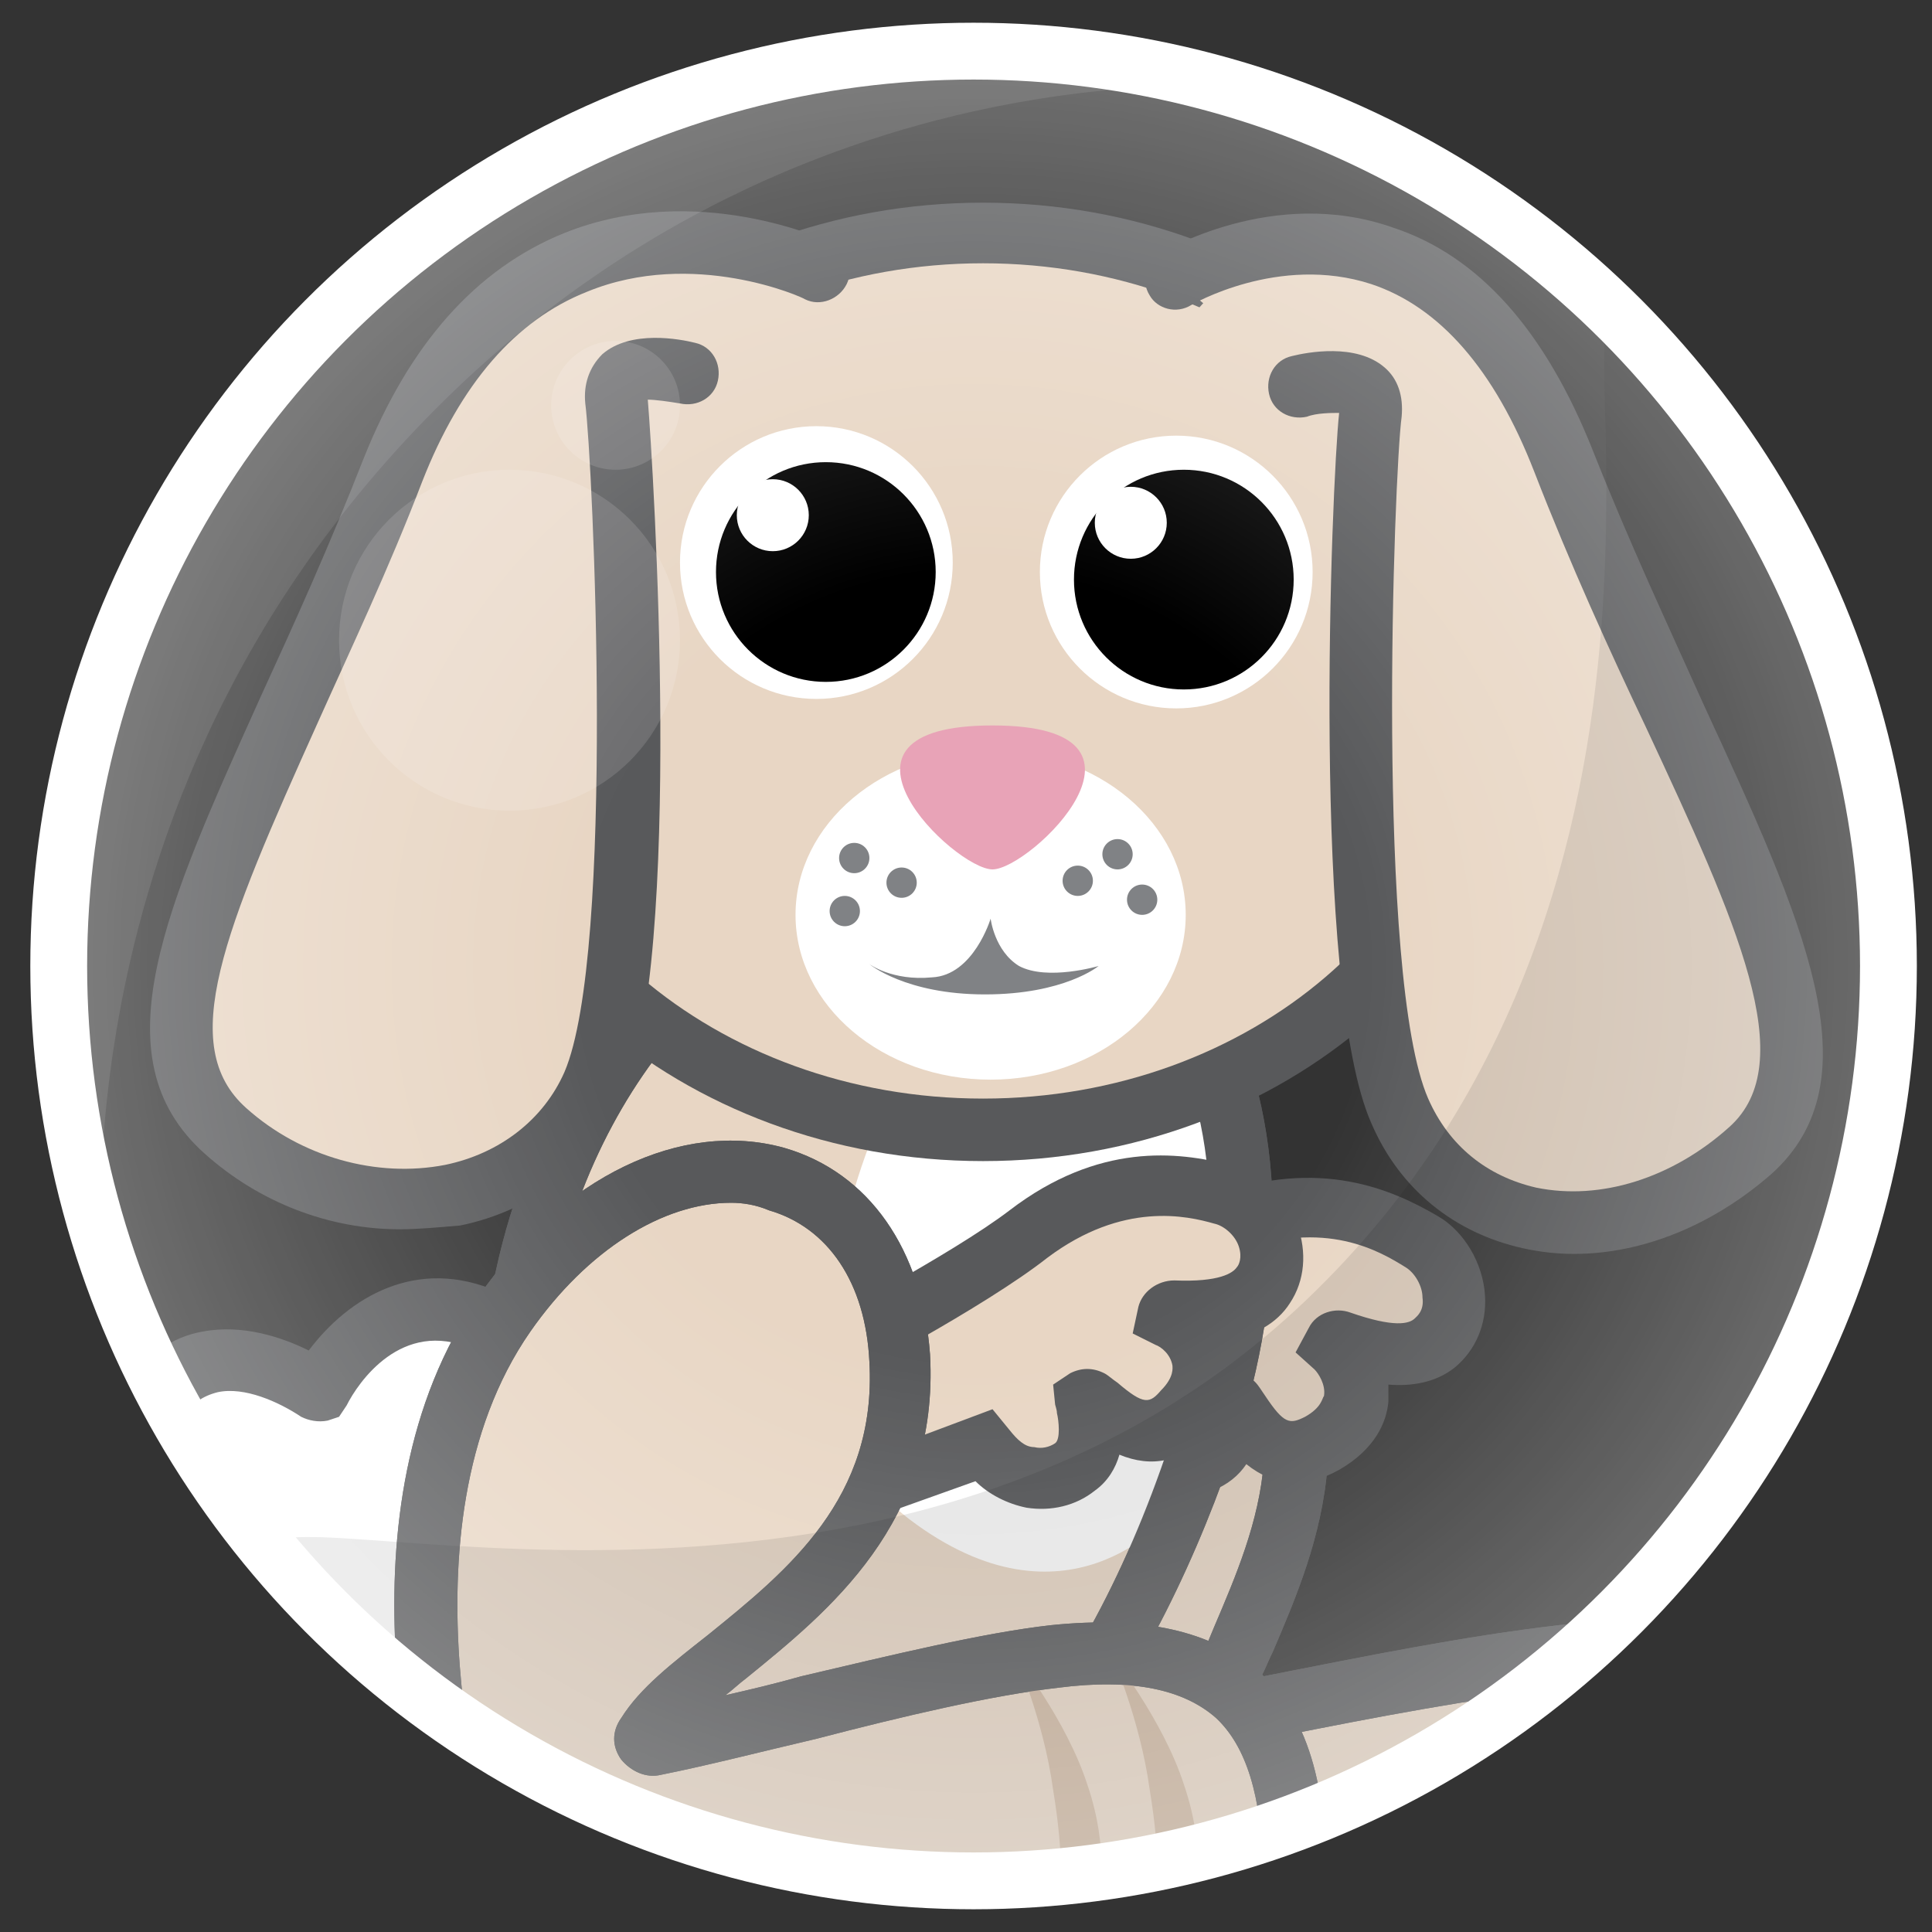 <?xml version="1.0" encoding="utf-8"?>
<!-- Generator: Adobe Illustrator 20.1.0, SVG Export Plug-In . SVG Version: 6.00 Build 0)  -->
<svg version="1.1" id="Layer_1" xmlns="http://www.w3.org/2000/svg" xmlns:xlink="http://www.w3.org/1999/xlink" x="0px" y="0px"
	 viewBox="0 0 102 102" style="enable-background:new 0 0 102 102;" xml:space="preserve">
<rect x="0" y="0" width="102" height="102" fill="#333333" stroke="none"/>
<style type="text/css">
	.st0{clip-path:url(#SVGID_2_);}
	.st1{fill:#E8D6C4;}
	.st2{fill:#58595B;}
	.st3{fill:#CEB69F;}
	.st4{fill:#FFFFFF;}
	.st5{fill:#E8A3B7;}
	.st6{fill:#808285;}
	.st7{opacity:0.1;fill:#FFFFFF;enable-background:new    ;}
	.st8{opacity:0.1;enable-background:new    ;}
	.st9{opacity:0.13;fill:#FFFFFF;enable-background:new    ;}
	.st10{fill:url(#SVGID_3_);stroke:#FFFFFF;stroke-width:3;stroke-miterlimit:10;}
</style>
<g>
	<defs>
		<circle id="SVGID_1_" cx="51.4" cy="51" r="48.3"/>
	</defs>
	<clipPath id="SVGID_2_">
		<use xlink:href="#SVGID_1_"  style="overflow:visible;"/>
	</clipPath>
	<g class="st0">
		<g>
			<path class="st1" d="M82.5,87.4c-5.8,0.6-11.3,1.8-17.8,3.1c-0.3,0.1-0.5-0.3-0.4-0.6c2-5.9,8-13.8,0.6-24.2
				c-5.6-7.9-15.9-3.1-18,4.5c-4,14.8,4.4,28.1,4.4,28.1c0,1.1,0.9,2,2,2H94c0.6,0,1.1-0.5,1.1-1.1C95.2,91.9,93,86.3,82.5,87.4z"/>
			<path class="st2" d="M94,102.1H53.4c-1.9,0-3.4-1.4-3.6-3.2c-1.4-2.3-8.2-14.9-4.4-29.1c1.3-4.8,5.5-8.7,10.3-9.6
				c4.1-0.7,8,0.9,10.6,4.6c6.5,9.3,3.3,16.8,0.9,22.4c-0.2,0.4-0.4,0.9-0.6,1.3l0.1,0c5.6-1.1,10.5-2.1,15.6-2.7
				c4.9-0.5,8.4,0.3,10.9,2.4c3.3,2.9,3.6,7.7,3.6,11C96.8,100.8,95.6,102.1,94,102.1z M57.6,63.3c-0.4,0-0.9,0-1.3,0.1
				c-3.6,0.6-6.8,3.6-7.7,7.2c-3.7,13.9,4.1,26.7,4.2,26.9l0.2,0.4l0,0.5c0,0.2,0.2,0.4,0.4,0.4h40.1c-0.1-4-0.9-6.6-2.5-8.1
				c-1.7-1.5-4.4-2.1-8.3-1.6l0,0c-5,0.6-9.8,1.5-15.3,2.6L65,92.1c-0.7,0.1-1.4-0.1-1.9-0.6c-0.5-0.6-0.6-1.4-0.4-2.1
				c0.4-1.1,0.9-2.3,1.4-3.5c2.3-5.4,4.9-11.4-0.6-19.2C62,64.5,59.9,63.3,57.6,63.3z"/>
		</g>
		<g>
			<path class="st3" d="M90,100.1c0,0,0.6-2.4-0.6-5.9s-3.8-6.8-3.8-6.8s1.5,3.4,2,7.1c0.6,3.6,0.4,5.7,0.4,5.7L90,100.1z"/>
		</g>
		<g>
			<path class="st3" d="M84.9,100.1c0,0,0.6-2.4-0.6-5.9c-1.1-3.4-3.8-6.8-3.8-6.8s1.5,3.4,2,7.1c0.6,3.6,0.4,5.7,0.4,5.7
				L84.9,100.1z"/>
		</g>
		<g>
			<path class="st2" d="M94,102.1H53.4c-1.9,0-3.4-1.4-3.6-3.2c-1.4-2.3-8.2-14.9-4.4-29.1c1.3-4.8,5.5-8.7,10.3-9.6
				c4.1-0.7,8,0.9,10.6,4.6c6.5,9.3,3.3,16.8,0.9,22.4c-0.2,0.4-0.4,0.9-0.6,1.3l0.1,0c5.6-1.1,10.5-2.1,15.6-2.7
				c4.9-0.5,8.4,0.3,10.9,2.4c3.3,2.9,3.6,7.7,3.6,11C96.8,100.8,95.6,102.1,94,102.1z M57.6,63.3c-0.4,0-0.9,0-1.3,0.1
				c-3.6,0.6-6.8,3.6-7.7,7.2c-3.7,13.9,4.1,26.7,4.2,26.9l0.2,0.4l0,0.5c0,0.2,0.2,0.4,0.4,0.4h40.1c-0.1-4-0.9-6.6-2.5-8.1
				c-1.7-1.5-4.4-2.1-8.3-1.6l0,0c-5,0.6-9.8,1.5-15.3,2.6L65,92.1c-0.7,0.1-1.4-0.1-1.9-0.6c-0.5-0.6-0.6-1.4-0.4-2.1
				c0.4-1.1,0.9-2.3,1.4-3.5c2.3-5.4,4.9-11.4-0.6-19.2C62,64.5,59.9,63.3,57.6,63.3z"/>
		</g>
		<g>
			<path class="st1" d="M52.4,67.5c0,0,8.4-1.6,12.1-2.9c5.3-1.9,8.7-0.1,10.4,1s2.4,3.8,0.7,5.3c-1.4,1.2-3.9,0.3-5-0.1
				c-0.1,0-0.3,0.1-0.2,0.2c1,0.9,2.1,3.5-0.7,5.1c-2.9,1.6-4.1-1.5-4.6-2.1c-0.1-0.1-0.1,0-0.2,0c-0.1,0.6-0.2,2.6-1.7,3.1
				c-1.5,0.6-3.6-0.2-4.2-2.5c0-0.1-0.1-0.1-0.1-0.1l-5.5,0.3"/>
			<path class="st2" d="M62.2,79c-0.7,0-1.5-0.2-2.1-0.5c-0.9-0.5-1.7-1.2-2.2-2.2l-4.5,0.2c-0.9,0.1-1.7-0.6-1.7-1.5
				c0-0.9,0.6-1.7,1.5-1.7l6.8-0.3l0.5,1.3c0.2,0.6,0.5,1.1,1,1.3c0.4,0.2,0.8,0.2,1.1,0.1c0.4-0.1,0.5-1,0.6-1.5
				c0-0.2,0.1-0.4,0.1-0.5l0.2-1l2-0.5l0.8,0.8c0.1,0.1,0.3,0.4,0.5,0.7c1,1.5,1.3,1.5,2.1,1.1c0.9-0.5,0.9-1,1-1.1
				c0.1-0.6-0.3-1.2-0.5-1.4l-1-0.9l0.7-1.3c0.4-0.8,1.4-1.1,2.2-0.8c2.3,0.8,3.1,0.6,3.4,0.3c0.1-0.1,0.5-0.4,0.4-1.1
				c0-0.6-0.4-1.3-0.9-1.6c-1.3-0.8-4.2-2.6-9-0.8c-3.8,1.4-12,2.9-12.4,3c-0.9,0.2-1.7-0.4-1.9-1.3c-0.2-0.9,0.4-1.7,1.3-1.9
				c0.1,0,8.3-1.6,11.9-2.8c5.6-2,9.4-0.3,11.8,1.1c1.4,0.8,2.4,2.5,2.5,4.2c0.1,1.5-0.5,2.9-1.6,3.8c-1,0.8-2.3,1-3.5,0.9
				c0,0.3,0,0.6,0,0.9c-0.1,1.1-0.7,2.5-2.6,3.6c-1.8,1-3.4,0.9-4.9-0.3c-0.4,0.6-1,1.1-1.8,1.4C63.3,78.9,62.7,79,62.2,79z"/>
		</g>
		<g>
			<path class="st4" d="M28.3,77.7c0,0,3-5.5-2.6-8c-5.1-2.3-8.2,2.8-8.7,3.6c0,0.1-0.1,0.1-0.2,0C16,72.8,11,69.7,8.2,74
				c-2.6,4.1,2,7,3.1,7.7c0.1,0.1,0.1,0.2,0,0.2c-1.3,0.5-6.8,3.1-5,7.5c1.8,4.4,7,3.1,8.1,2.7c0.1,0,0.2,0.1,0.2,0.1
				c-0.2,1-0.8,5,4,6.6C24.1,100.6,27,93,27,93"/>
			<path class="st2" d="M20.3,100.7c-0.7,0-1.4-0.1-2.2-0.4c-3.6-1.2-5-3.8-5.2-6.3c-3.1,0.4-6.6-0.5-8.1-4.1
				c-0.6-1.5-0.7-3.1-0.1-4.5c0.7-1.8,2.2-3,3.6-3.9c-1-0.9-2.1-2.2-2.5-3.7c-0.4-1.6-0.1-3.2,0.9-4.7c1-1.5,2.3-2.5,4-2.8
				c2.1-0.4,4.2,0.3,5.6,1c2.1-2.8,5.7-5,10-3.1c2,0.9,3.4,2.3,4,4.1c1,3-0.5,5.9-0.7,6.2l-2.9-1.6l1.4,0.8l-1.4-0.8
				c0,0,1-1.9,0.4-3.6c-0.3-0.9-1-1.6-2.2-2.1c-3.7-1.6-6,1.8-6.6,3l-0.4,0.6L17.3,75c-0.5,0.1-1,0-1.4-0.2c-1.2-0.8-3-1.6-4.4-1.3
				c-0.8,0.2-1.4,0.6-1.9,1.4C9.1,75.6,9,76.3,9.1,77c0.3,1.3,1.8,2.5,3,3.2l0.9,0.5l0,1.1c0,0.7-0.5,1.3-1.1,1.5
				c-1.5,0.6-3.5,1.9-4.1,3.3c-0.3,0.6-0.2,1.3,0.1,2c1.3,3,5,2.1,6.2,1.8l0.9-0.3l0.8,0.7c0.5,0.4,0.7,1.1,0.5,1.7
				c-0.3,1.3-0.3,3.6,2.9,4.7c3.8,1.3,6.2-4.8,6.3-4.8l3.1,1.2C27.5,96.3,24.6,100.7,20.3,100.7z"/>
		</g>
		<g>
			<path class="st1" d="M63.7,75.2c-4.4,14.3-13.1,25.7-22,23.9c-18.5-3.8-17.1-17.6-14-31.8s14.5-23.8,25.5-21.4S68,61.3,63.7,75.2
				z"/>
			<path class="st2" d="M43.6,100.9c-0.7,0-1.5-0.1-2.2-0.2c-6.8-1.4-11.5-4.1-14.2-8.4c-4.5-6.9-2.9-16.7-1-25.3
				c3.3-15.1,15.6-25.2,27.5-22.6c4.5,1,8.2,3.6,10.5,7.7c3.5,6,4,14.7,1.2,23.6C61.2,88.6,53.1,100.9,43.6,100.9z M49.8,47.2
				c-9.1,0-17.9,8.5-20.5,20.5c-1.7,8-3.3,17,0.6,22.9c2.3,3.5,6.2,5.8,12.2,7c7.2,1.5,15.5-7.9,20.1-22.8l0,0
				c2.5-8.1,2.2-15.8-0.9-21c-1.9-3.3-4.7-5.3-8.4-6.1C51.9,47.3,50.8,47.2,49.8,47.2z"/>
		</g>
		<g>
			<path class="st4" d="M46.4,59.2c0,0-6.7,14.7,1.6,21s13.6-0.1,13.6-0.1s3.3-3.1,3.1-11.4c-0.1-8.3-1-11.6-1-11.6s-3,2-7.8,2.6
				S46.4,59.2,46.4,59.2z"/>
		</g>
		<g>
			<path class="st2" d="M43.6,100.9c-0.7,0-1.5-0.1-2.2-0.2c-6.8-1.4-11.5-4.1-14.2-8.4c-4.5-6.9-2.9-16.7-1-25.3
				c3.3-15.1,15.6-25.2,27.5-22.6c4.5,1,8.2,3.6,10.5,7.7c3.5,6,4,14.7,1.2,23.6C61.2,88.6,53.1,100.9,43.6,100.9z M49.8,47.2
				c-9.1,0-17.9,8.5-20.5,20.5c-1.7,8-3.3,17,0.6,22.9c2.3,3.5,6.2,5.8,12.2,7c7.2,1.5,15.5-7.9,20.1-22.8l0,0
				c2.5-8.1,2.2-15.8-0.9-21c-1.9-3.3-4.7-5.3-8.4-6.1C51.9,47.3,50.8,47.2,49.8,47.2z"/>
		</g>
		<g>
			<ellipse class="st1" cx="51.9" cy="36" rx="27.3" ry="23.7"/>
			<path class="st2" d="M51.9,61.3C36,61.3,23,50,23,36s13-25.3,28.9-25.3S80.8,22,80.8,36S67.8,61.3,51.9,61.3z M51.9,13.9
				c-14.1,0-25.6,9.9-25.6,22.1C26.3,48.2,37.8,58,51.9,58S77.5,48.2,77.5,36C77.5,23.8,66,13.9,51.9,13.9z"/>
		</g>
		<g>
			<g>
				<circle class="st4" cx="43.1" cy="29.7" r="7.2"/>
			</g>
			<g>
				<circle cx="43.6" cy="30.2" r="5.8"/>
			</g>
			<g>
				<circle class="st4" cx="40.8" cy="27.2" r="1.9"/>
			</g>
		</g>
		<g>
			<g>
				<circle class="st4" cx="62.1" cy="30.2" r="7.2"/>
			</g>
			<g>
				<circle cx="62.5" cy="30.6" r="5.8"/>
			</g>
			<g>
				<circle class="st4" cx="59.7" cy="27.6" r="1.9"/>
			</g>
		</g>
		<g>
			<polygon class="st1" points="32.6,19 39.3,21.2 43.8,17.4 38.6,12 			"/>
		</g>
		<g>
			<path class="st1" d="M43.2,14.3c0,0-15.5-7.4-22.5,10.5S5.4,53.9,11.9,59.7s16.3,4.4,19.4-2.5s1.5-33.8,1.2-36.2s3.7-1.4,3.7-1.4
				"/>
			<path class="st2" d="M21.1,64.9c-3.7,0-7.4-1.4-10.3-4c-5.7-5.1-2-13.1,3-24.2c1.7-3.7,3.6-7.9,5.4-12.5c2.4-6,5.9-10,10.6-11.9
				c7-2.8,13.8,0.4,14.1,0.5c0.8,0.4,1.2,1.4,0.8,2.2c-0.4,0.8-1.4,1.2-2.2,0.8c-0.1-0.1-5.9-2.7-11.5-0.4c-3.8,1.5-6.7,4.9-8.7,10
				c-1.8,4.7-3.8,8.9-5.5,12.7c-5,11.1-7.5,17.1-3.8,20.4c2.9,2.6,6.9,3.7,10.5,3c2.9-0.6,5.2-2.4,6.3-4.9
				c2.7-6.3,1.5-32.2,1.1-35.3c-0.1-1,0.2-1.9,0.9-2.6c1.5-1.3,4.1-0.8,4.9-0.6c0.9,0.2,1.4,1.1,1.2,2c-0.2,0.9-1.1,1.4-2,1.2
				c-0.6-0.1-1.3-0.2-1.7-0.2c0.3,3.6,1.9,29.4-1.3,36.8c-1.5,3.5-4.7,6-8.6,6.8C23.1,64.8,22.1,64.9,21.1,64.9z"/>
		</g>
		<g>
			<polygon class="st1" points="65.6,13.7 62,17.7 70.1,24.2 72.2,19.4 			"/>
		</g>
		<g>
			<path class="st1" d="M62.1,14.8c0,0,13.5-8.2,20.5,9.6c7,17.8,16.2,30.6,9.8,36.3s-15.4,4.9-18.5-2c-3.1-7-1.9-34.6-1.5-36.9
				s-3.7-1.4-3.7-1.4"/>
			<path class="st2" d="M83.1,66.2c-0.9,0-1.8-0.1-2.7-0.3c-3.6-0.8-6.5-3.1-8-6.6c-3.2-7.2-2.1-33.8-1.7-37.5c-0.4,0-1.2,0-1.7,0.2
				c-0.9,0.2-1.8-0.3-2-1.2c-0.2-0.9,0.3-1.8,1.2-2c0.8-0.2,3.4-0.7,4.9,0.6c0.7,0.6,1,1.5,0.9,2.6c-0.4,2.9-1.4,29.6,1.4,36
				c1.1,2.5,3.1,4.1,5.7,4.7c3.4,0.7,7.2-0.5,10.2-3.2c3.8-3.4,0.4-10.8-4.4-21.1c-1.9-4-4-8.6-5.9-13.5c-2.1-5.4-5-8.7-8.6-9.9
				c-4.9-1.6-9.5,1.1-9.5,1.1c-0.8,0.5-1.8,0.2-2.2-0.5c-0.5-0.8-0.2-1.8,0.5-2.2c0.2-0.1,6-3.6,12.3-1.4c4.6,1.5,8.1,5.5,10.6,11.8
				c1.9,4.8,4,9.3,5.8,13.3c5.3,11.5,9.2,19.9,3.6,24.9C90.4,64.7,86.7,66.2,83.1,66.2z"/>
		</g>
		<g>
			<ellipse class="st4" cx="52.3" cy="48.3" rx="10.3" ry="8.7"/>
		</g>
		<g>
			<path class="st5" d="M52.4,38.3c9.9,0,2,7.6,0,7.6S42.5,38.3,52.4,38.3z"/>
		</g>
		<g>
			<path class="st6" d="M52.3,48.5c0,0-0.9,3-3.1,3.1c-2.1,0.2-3.3-0.7-3.3-0.7s1.9,1.6,6.1,1.6s6-1.5,6-1.5s-2.7,0.8-4.2,0
				C52.5,50.2,52.3,48.5,52.3,48.5z"/>
		</g>
		<g>
			<circle class="st6" cx="47.6" cy="46.6" r="0.8"/>
		</g>
		<g>
			<circle class="st6" cx="56.9" cy="46.5" r="0.8"/>
		</g>
		<g>
			<circle class="st6" cx="59" cy="45.1" r="0.8"/>
		</g>
		<g>
			<circle class="st6" cx="60.3" cy="47.5" r="0.8"/>
		</g>
		<g>
			<circle class="st6" cx="44.6" cy="48.1" r="0.8"/>
		</g>
		<g>
			<circle class="st6" cx="45.1" cy="45.3" r="0.8"/>
		</g>
		<g>
			<path class="st1" d="M43.5,71.6c0,0,7.6-4,10.7-6.4c4.5-3.4,8.3-2.6,10.2-2.1c1.9,0.5,3.5,3,2.2,4.9c-1,1.5-3.7,1.5-4.8,1.4
				c-0.1,0-0.3,0.2-0.1,0.3c1.2,0.5,3.1,2.7,0.8,5.1s-4.3-0.3-5-0.7c-0.1,0-0.1,0-0.1,0.1c0,0.6,0.6,2.5-0.7,3.5
				c-1.3,1-3.5,0.9-4.8-1.1c0,0-0.1-0.1-0.1-0.1l-5.2,1.9"/>
			<path class="st2" d="M46.5,80c-0.7,0-1.3-0.4-1.5-1.1c-0.3-0.8,0.1-1.8,1-2.1l6.4-2.4l0.9,1.1c0.4,0.5,0.8,0.9,1.3,0.9
				c0.4,0.1,0.8,0,1.1-0.2c0.3-0.2,0.2-1.2,0.1-1.6c0-0.2-0.1-0.4-0.1-0.5l-0.1-1l0.9-0.6c0.6-0.3,1.2-0.3,1.8,0
				c0.2,0.1,0.4,0.3,0.7,0.5c1.4,1.2,1.7,1.1,2.3,0.4c0.7-0.7,0.6-1.2,0.6-1.3c-0.1-0.6-0.6-1-0.9-1.1l-1.2-0.6l0.3-1.4
				c0.2-0.8,1-1.4,1.9-1.4c2.4,0.1,3.1-0.4,3.3-0.7c0.1-0.1,0.3-0.5,0.1-1.1c-0.2-0.6-0.8-1.1-1.3-1.2c-1.4-0.4-4.8-1.2-8.8,1.8
				C52,69,44.6,72.9,44.3,73c-0.8,0.4-1.8,0.1-2.2-0.7c-0.4-0.8-0.1-1.8,0.7-2.2c0.1,0,7.5-3.9,10.5-6.2c4.7-3.6,8.9-3.1,11.6-2.4
				c1.6,0.4,3,1.7,3.6,3.2c0.5,1.4,0.4,2.9-0.4,4.1c-0.7,1.1-1.9,1.7-3.1,1.9c0.1,0.3,0.2,0.5,0.2,0.8c0.2,1,0.1,2.6-1.4,4.2
				c-1.4,1.5-3,1.8-4.7,1.1c-0.2,0.7-0.6,1.4-1.3,1.9c-1,0.8-2.3,1.1-3.6,0.9c-1-0.2-2-0.7-2.7-1.4l-4.2,1.5
				C46.9,80,46.7,80,46.5,80z"/>
		</g>
		<g>
			<path class="st1" d="M55.7,87.4C49.9,88.1,41,90.8,34.5,92c-0.3,0.1-0.6-0.3-0.4-0.6c2.8-4.4,14-8.3,13.4-19.8S34.6,58,26.7,69.4
				s-2.1,29-2.1,29c0,1.1,0.9,2,2,2h40.6c0.6,0,1.1-0.5,1.1-1.1C68.4,91.9,66.2,86.3,55.7,87.4z"/>
			<path class="st2" d="M67.2,102.1H26.6c-1.9,0-3.5-1.5-3.7-3.4c-0.7-2.2-5.5-19,2.4-30.3c4.4-6.3,10.7-9.3,16.1-7.8
				c4.5,1.3,7.3,5.4,7.7,10.9c0.5,8.9-5.4,13.6-9.7,17.1c-0.4,0.3-0.7,0.6-1.1,0.9c1.3-0.3,2.6-0.6,4-1c4.7-1.1,9.6-2.3,13.2-2.7
				l0,0c4.9-0.5,8.4,0.3,10.9,2.4c3.3,2.9,3.6,7.7,3.6,11C70,100.8,68.8,102.1,67.2,102.1z M38.6,63.5C35,63.5,31,66,28,70.3
				c-7.3,10.5-2,27.4-1.9,27.6l0.1,0.5c0,0.2,0.2,0.4,0.4,0.4h40.1c-0.1-4-0.9-6.6-2.5-8.1c-1.7-1.5-4.4-2.1-8.3-1.6l0,0
				c-3.5,0.4-8.2,1.5-12.8,2.7c-3,0.7-5.7,1.4-8.2,1.9c-0.8,0.2-1.6-0.2-2.1-0.8c-0.5-0.7-0.5-1.5,0-2.2c1-1.6,2.7-2.9,4.6-4.4
				c4.2-3.4,8.9-7.2,8.5-14.4c-0.2-4.2-2.2-7.1-5.3-8C39.9,63.6,39.2,63.5,38.6,63.5z"/>
		</g>
		<g>
			<path class="st3" d="M63.1,100.1c0,0,0.6-2.4-0.6-5.9c-1.1-3.4-3.8-6.8-3.8-6.8s1.5,3.4,2,7.1c0.6,3.6,0.4,5.7,0.4,5.7
				L63.1,100.1z"/>
		</g>
		<g>
			<path class="st3" d="M58,100.1c0,0,0.6-2.4-0.6-5.9c-1.1-3.4-3.8-6.8-3.8-6.8s1.5,3.4,2,7.1c0.6,3.6,0.4,5.7,0.4,5.7L58,100.1z"
				/>
		</g>
		<g>
			<path class="st2" d="M67.2,102.1H26.6c-1.9,0-3.5-1.5-3.7-3.4c-0.7-2.2-5.5-19,2.4-30.3c4.4-6.3,10.7-9.3,16.1-7.8
				c4.5,1.3,7.3,5.4,7.7,10.9c0.5,8.9-5.4,13.6-9.7,17.1c-0.4,0.3-0.7,0.6-1.1,0.9c1.3-0.3,2.6-0.6,4-1c4.7-1.1,9.6-2.3,13.2-2.7
				l0,0c4.9-0.5,8.4,0.3,10.9,2.4c3.3,2.9,3.6,7.7,3.6,11C70,100.8,68.8,102.1,67.2,102.1z M38.6,63.5C35,63.5,31,66,28,70.3
				c-7.3,10.5-2,27.4-1.9,27.6l0.1,0.5c0,0.2,0.2,0.4,0.4,0.4h40.1c-0.1-4-0.9-6.6-2.5-8.1c-1.7-1.5-4.4-2.1-8.3-1.6l0,0
				c-3.5,0.4-8.2,1.5-12.8,2.7c-3,0.7-5.7,1.4-8.2,1.9c-0.8,0.2-1.6-0.2-2.1-0.8c-0.5-0.7-0.5-1.5,0-2.2c1-1.6,2.7-2.9,4.6-4.4
				c4.2-3.4,8.9-7.2,8.5-14.4c-0.2-4.2-2.2-7.1-5.3-8C39.9,63.6,39.2,63.5,38.6,63.5z"/>
		</g>
	</g>
</g>
<g>
	<path class="st7" d="M4.5,62.7C3.6,58.9,3.1,55,3.1,51c0-26.7,21.6-48.3,48.3-48.3c3.7,0,7.3,0.4,10.7,1.2
		C72.7,6.3,44.9-1,22.4,22.2S7.2,73.4,4.5,62.7z"/>
	<path class="st8" d="M99.7,51c0,26.7-21.6,48.3-48.3,48.3c-14.7,0-27.8-6.6-36.7-16.9c-4.3-5,31.4,8.1,54.3-13.8s13-55.3,16.6-51.8
		C94.3,25.6,99.7,37.7,99.7,51z"/>
	<circle class="st9" cx="26.9" cy="33.8" r="9"/>
	<circle class="st9" cx="32.5" cy="21.4" r="3.4"/>
	
		<radialGradient id="SVGID_3_" cx="51.4" cy="667" r="48.3" gradientTransform="matrix(1 0 0 1 0 -616)" gradientUnits="userSpaceOnUse">
		<stop  offset="0.432" style="stop-color:#FFFFFF;stop-opacity:0"/>
		<stop  offset="0.985" style="stop-color:#FFFFFF;stop-opacity:0.292"/>
		<stop  offset="1" style="stop-color:#FFFFFF;stop-opacity:0.3"/>
	</radialGradient>
	<circle class="st10" cx="51.4" cy="51" r="48.3"/>
</g>
</svg>
